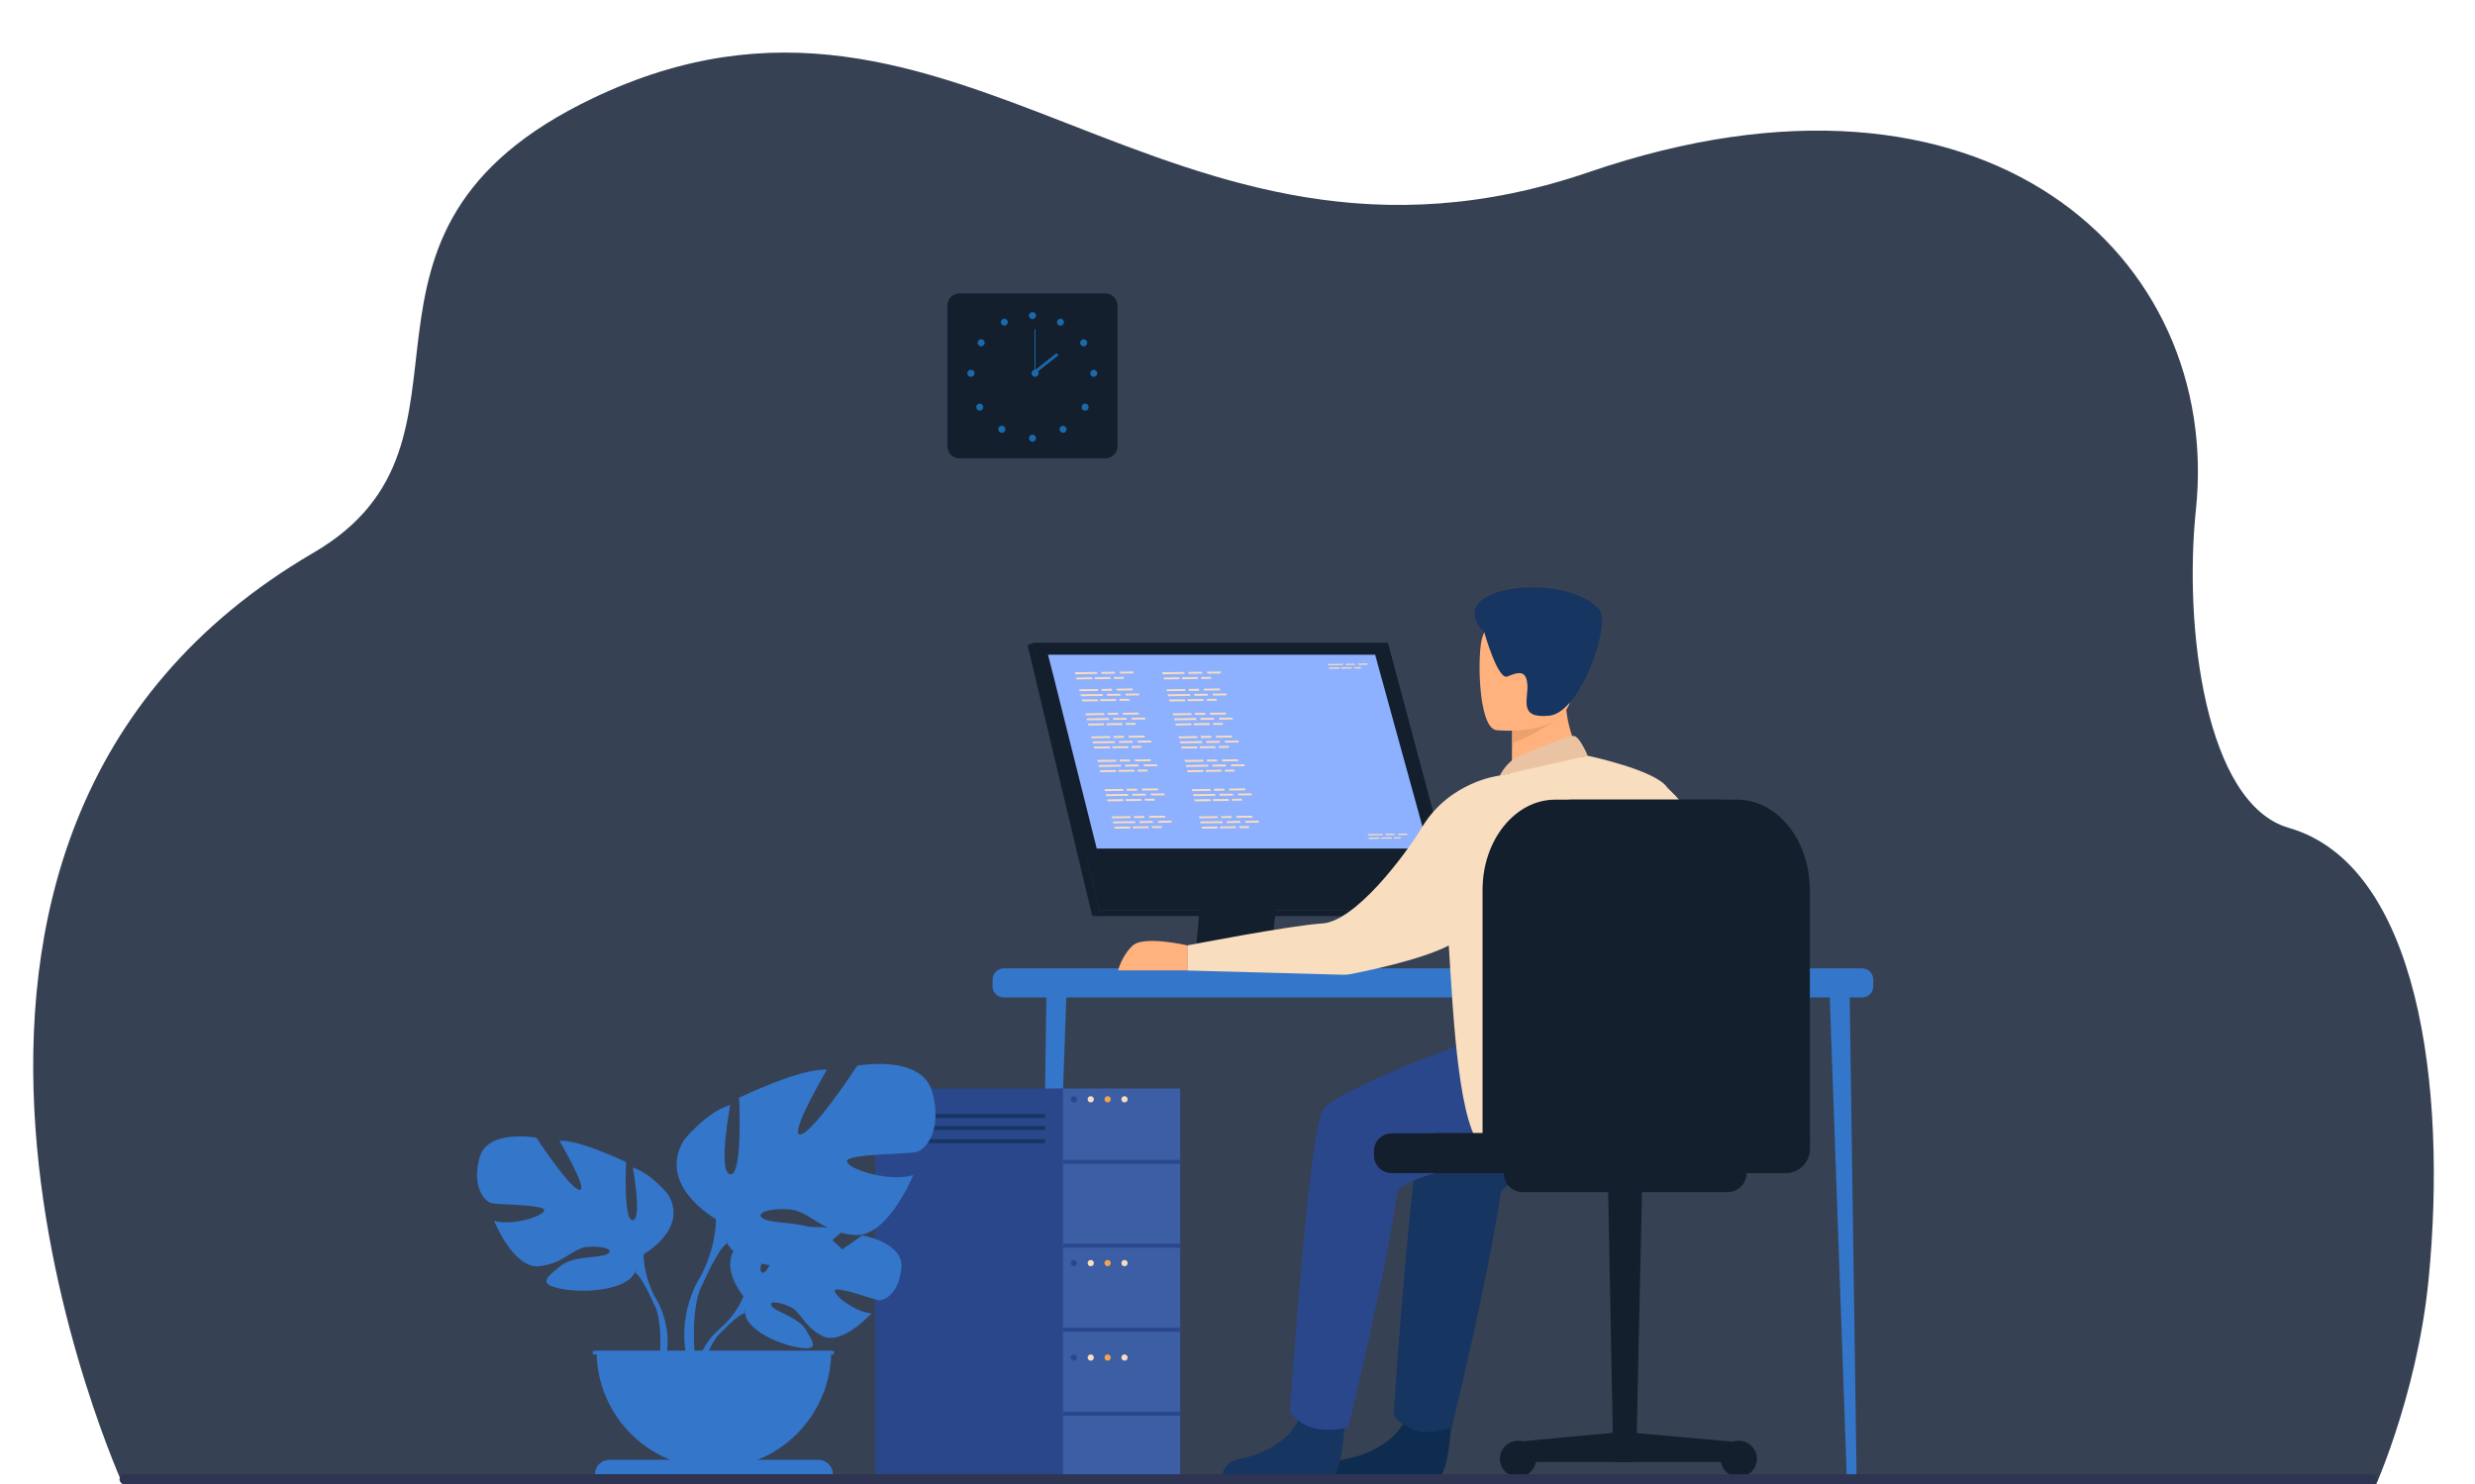 <?xml version="1.0" encoding="utf-8"?>
<!-- Generator: Adobe Illustrator 25.2.1, SVG Export Plug-In . SVG Version: 6.00 Build 0)  -->
<svg version="1.1" id="_x2018_лой_x5F_1" xmlns="http://www.w3.org/2000/svg" xmlns:xlink="http://www.w3.org/1999/xlink"
	 x="0px" y="0px" viewBox="0 0 1818 1090.3" style="enable-background:new 0 0 1818 1090.3;" xml:space="preserve">
<style type="text/css">
	.st0{fill:#364154;}
	.st1{display:none;}
	.st2{display:inline;fill:#F3F7FF;}
	.st3{display:inline;}
	.st4{opacity:0.1;fill:#A8D29F;enable-background:new    ;}
	.st5{opacity:0.2;fill:#A8D29F;enable-background:new    ;}
	.st6{opacity:0.3;fill:#A8D29F;enable-background:new    ;}
	.st7{opacity:0.5;fill:#A8D29F;enable-background:new    ;}
	.st8{opacity:0.8;fill:#A8D29F;enable-background:new    ;}
	.st9{opacity:0.1;fill:#7D9FEA;enable-background:new    ;}
	.st10{opacity:0.2;fill:#7D9FEA;enable-background:new    ;}
	.st11{opacity:0.4;fill:#7D9FEA;enable-background:new    ;}
	.st12{opacity:0.5;fill:#7D9FEA;enable-background:new    ;}
	.st13{opacity:0.7;fill:#7D9FEA;enable-background:new    ;}
	.st14{opacity:0.1;fill:#ED823A;enable-background:new    ;}
	.st15{opacity:0.2;fill:#ED823A;enable-background:new    ;}
	.st16{opacity:0.4;fill:#ED823A;enable-background:new    ;}
	.st17{opacity:0.5;fill:#ED823A;enable-background:new    ;}
	.st18{opacity:0.7;fill:#ED823A;enable-background:new    ;}
	.st19{opacity:0.5;fill:#6180CE;enable-background:new    ;}
	.st20{fill:#2A4E96;}
	.st21{fill:#FF9E55;}
	.st22{display:inline;fill:#8DB0FF;}
	.st23{display:inline;fill:#AEC3FF;}
	.st24{display:inline;fill:#2A4E96;}
	.st25{display:inline;opacity:0.3;fill:#8DB0FF;enable-background:new    ;}
	.st26{display:inline;fill:#23358E;}
	.st27{fill:#17296D;}
	.st28{fill:#F9DDBF;}
	.st29{fill:#163560;}
	.st30{display:inline;fill:#6C88CB;}
	.st31{display:inline;fill:#17296D;}
	.st32{fill:#8DB0FF;}
	.st33{display:inline;fill:#F9DDBF;}
	.st34{fill:#131F2D;}
	.st35{fill:#1A69AA;}
	.st36{fill:#3476CA;}
	.st37{opacity:0.4;fill:#131F2D;enable-background:new    ;}
	.st38{fill:#0E2C4F;}
	.st39{fill:#FFB27D;}
	.st40{fill:#2B478B;}
	.st41{fill:#EAC3A2;}
	.st42{fill:#EAA16E;}
	.st43{fill:#3C5EA5;}
	.st44{fill:#F1A34F;}
	.st45{fill:#7EA4ED;}
	.st46{fill:#AEC3FF;}
	.st47{fill:#F78248;}
	.st48{fill:#FF8C5A;}
	.st49{fill:#C7D8FF;}
	.st50{fill:#FFB93E;}
	.st51{fill:#EA9E24;}
	.st52{fill:#ED823A;}
	.st53{fill:#DD732C;}
	.st54{fill:#FFFFFF;}
	.st55{display:inline;fill:#163560;}
	.st56{display:inline;fill:#2B478B;}
	.st57{display:inline;fill:#FFB27D;}
	.st58{display:inline;fill:#E8945B;}
	.st59{display:inline;fill:#F2CCAA;}
	.st60{display:inline;fill:#ED7D2B;}
	.st61{display:inline;fill:#F99746;}
	.st62{display:inline;fill:#FFFFFF;}
	.st63{display:inline;fill:#233862;}
	.st64{fill:#E58638;}
	.st65{fill:#082038;}
	.st66{fill:#F99746;}
	.st67{fill:#FCA56B;}
	.st68{fill:#2E3552;}
</style>
<path class="st0" d="M1740.3,1101c-33.3,0-85.2-3.9-85.9-2.6h-172.2l-50.4-0.1H980.3l-131.8-0.1H501l-145.1-0.1H93.4
	c0,0-0.4-1.1-1.3-3.2l-0.1-0.3c0,0-0.1-0.3-0.1-0.4c-0.6-1.1-221.2-478.6,138.4-688.2c140.7-82-2.8-234.8,205.5-334
	c268.5-128,419.8,161.1,731.4,54.4c292.2-100.1,465.2,63.2,445.8,248c-9.1,86.8,7.1,216.2,68.2,233.7
	c95.3,27.4,116.6,190.1,102.7,331.8C1775.3,1027.3,1741.4,1101,1740.3,1101z"/>
<g class="st1">
	<rect x="1355.9" y="223.4" class="st2" width="291.5" height="329.2"/>
	<g class="st3">
		<rect x="1381.6" y="251.6" class="st4" width="40.8" height="40.8"/>
		<rect x="1381.6" y="312.4" class="st5" width="40.8" height="40.8"/>
		<rect x="1381.6" y="373.2" class="st6" width="40.8" height="40.8"/>
		<rect x="1381.6" y="434" class="st7" width="40.8" height="40.8"/>
		<rect x="1381.6" y="494.7" class="st8" width="40.8" height="40.8"/>
	</g>
	<g class="st3">
		<rect x="1447.7" y="251.6" class="st9" width="40.8" height="40.8"/>
		<rect x="1447.7" y="312.4" class="st10" width="40.8" height="40.8"/>
		<rect x="1447.7" y="373.2" class="st11" width="40.8" height="40.8"/>
		<rect x="1447.7" y="434" class="st12" width="40.8" height="40.8"/>
		<rect x="1447.7" y="494.7" class="st13" width="40.8" height="40.8"/>
	</g>
	<g class="st3">
		<rect x="1514.6" y="251.6" class="st14" width="40.8" height="40.8"/>
		<rect x="1514.6" y="312.4" class="st15" width="40.8" height="40.8"/>
		<rect x="1514.6" y="373.2" class="st16" width="40.8" height="40.8"/>
		<rect x="1514.6" y="434" class="st17" width="40.8" height="40.8"/>
		<rect x="1514.6" y="494.7" class="st18" width="40.8" height="40.8"/>
	</g>
	<g class="st3">
		<rect x="1573" y="251.6" class="st19" width="52.1" height="3.6"/>
		<rect x="1573" y="259.8" class="st19" width="52.1" height="3.6"/>
	</g>
	<g class="st3">
		<rect x="1573" y="312.1" class="st19" width="52.1" height="3.6"/>
		<rect x="1573" y="320.3" class="st19" width="52.1" height="3.6"/>
	</g>
	<g class="st3">
		<rect x="1573" y="372.5" class="st19" width="52.1" height="3.6"/>
		<rect x="1573" y="380.8" class="st19" width="52.1" height="3.6"/>
	</g>
	<g class="st3">
		<rect x="1573" y="433" class="st19" width="52.1" height="3.6"/>
		<rect x="1573" y="441.2" class="st19" width="52.1" height="3.6"/>
	</g>
	<g class="st3">
		<rect x="1573" y="493.5" class="st19" width="52.1" height="3.6"/>
		<rect x="1573" y="501.7" class="st19" width="52.1" height="3.6"/>
	</g>
</g>
<g class="st1">
	<g class="st3">
		<rect x="2000.4" y="1034.7" class="st20" width="9.1" height="33.4"/>
		<path class="st20" d="M2016.7,1072.9c0-6.5-5.3-11.8-11.8-11.8s-11.8,5.3-11.8,11.8s5.3,11.8,11.8,11.8
			C2011.4,1084.7,2016.7,1079.5,2016.7,1072.9z"/>
		<path class="st21" d="M2012.6,1072.9c0-4.3-3.5-7.7-7.7-7.7c-4.3,0-7.7,3.5-7.7,7.7c0,4.3,3.5,7.7,7.7,7.7
			C2009.1,1080.7,2012.6,1077.2,2012.6,1072.9z"/>
	</g>
	<g class="st3">
		<rect x="1773.7" y="1034.7" class="st20" width="9.1" height="33.4"/>
		<path class="st20" d="M1790,1072.9c0-6.5-5.3-11.8-11.8-11.8s-11.8,5.3-11.8,11.8s5.3,11.8,11.8,11.8
			C1784.7,1084.7,1790,1079.5,1790,1072.9z"/>
		<path class="st21" d="M1785.9,1072.9c0-4.3-3.5-7.7-7.7-7.7c-4.3,0-7.7,3.5-7.7,7.7c0,4.3,3.5,7.7,7.7,7.7
			C1782.5,1080.7,1785.9,1077.2,1785.9,1072.9z"/>
	</g>
	<g class="st3">
		<rect x="1624.4" y="1034.7" class="st20" width="9.1" height="33.4"/>
		<path class="st20" d="M1640.7,1072.9c0-6.5-5.3-11.8-11.8-11.8s-11.8,5.3-11.8,11.8s5.3,11.8,11.8,11.8
			S1640.7,1079.5,1640.7,1072.9z"/>
		<path class="st21" d="M1636.6,1072.9c0-4.3-3.5-7.7-7.7-7.7c-4.3,0-7.7,3.5-7.7,7.7c0,4.3,3.5,7.7,7.7,7.7
			C1633.2,1080.7,1636.6,1077.2,1636.6,1072.9z"/>
	</g>
	<path class="st22" d="M1601.9,1057.4h155.4c9.9,0,17.9-8,17.9-17.9V678.3c0-9.9-8-17.9-17.9-17.9h-134c-21.7,0-39.3,17.6-39.3,39.3
		v339.8C1584.1,1049.4,1592.1,1057.4,1601.9,1057.4z"/>
	<path class="st23" d="M1744.3,1057.4h278.6c9.6,0,17.4-7.8,17.4-17.4V660.4h-295.9L1744.3,1057.4L1744.3,1057.4z"/>
	<rect x="1639.8" y="641.9" class="st24" width="303.5" height="18.5"/>
	<rect x="1796.1" y="759.9" class="st25" width="208.8" height="143.5"/>
	<rect x="1620" y="686.8" class="st26" width="106.3" height="7.6"/>
	<rect x="1620" y="705.3" class="st26" width="106.3" height="7.6"/>
	<path class="st23" d="M1680.9,641.9h332l0,0c0-19.9-16.2-36.1-36.1-36.1h-295.9V641.9z"/>
	<path class="st22" d="M1602.6,641.9h172.6l0,0c0-19.9-16.2-36.1-36.1-36.1h-100.4C1618.8,605.8,1602.6,622,1602.6,641.9
		L1602.6,641.9z"/>
	<g class="st3">
		<path class="st27" d="M2033.3,660.4l27.3,51.8c4.2,7.9,1.1,14.3-6.7,14.3h-227.4c-7.9,0-17.6-6.4-21.8-14.3l-27.3-51.8H2033.3z"/>
		<path class="st21" d="M1838.3,726.5h227.4c7.9,0,10.9-6.4,6.7-14.3l-27.3-51.8h-255.9l27.3,51.8
			C1820.7,720.1,1830.4,726.5,1838.3,726.5z"/>
		<polygon class="st28" points="1845.4,707 1913.2,707 1895.3,672.9 1827.4,672.9 		"/>
		<g>
			<path class="st29" d="M1987.1,680.9c1.4,2.7,4.7,4.8,7.3,4.8s3.7-2.2,2.3-4.8c-1.4-2.7-4.7-4.8-7.3-4.8
				C1986.7,676.1,1985.7,678.2,1987.1,680.9z"/>
			<path class="st29" d="M1960.8,680.9c1.4,2.7,4.7,4.8,7.3,4.8c2.7,0,3.7-2.2,2.3-4.8c-1.4-2.7-4.7-4.8-7.3-4.8
				C1960.4,676.1,1959.4,678.2,1960.8,680.9z"/>
			<path class="st29" d="M1933.6,680.9c1.4,2.7,4.7,4.8,7.3,4.8s3.7-2.2,2.3-4.8c-1.4-2.7-4.7-4.8-7.3-4.8
				S1932.2,678.2,1933.6,680.9z"/>
			<path class="st29" d="M1997.4,700.5c1.4,2.7,4.7,4.8,7.3,4.8c2.7,0,3.7-2.2,2.3-4.8c-1.4-2.7-4.7-4.8-7.3-4.8
				C1997,695.6,1996,697.8,1997.4,700.5z"/>
			<path class="st29" d="M1971.1,700.5c1.4,2.7,4.7,4.8,7.3,4.8c2.7,0,3.7-2.2,2.3-4.8c-1.4-2.7-4.7-4.8-7.3-4.8
				C1970.7,695.6,1969.7,697.8,1971.1,700.5z"/>
			<path class="st29" d="M1943.9,700.5c1.4,2.7,4.7,4.8,7.3,4.8s3.7-2.2,2.3-4.8c-1.4-2.7-4.7-4.8-7.3-4.8
				C1943.5,695.6,1942.5,697.8,1943.9,700.5z"/>
		</g>
		<g>
			<path class="st29" d="M2034.5,673.7c0.7,1.3,2.2,2.3,3.5,2.3s1.7-1,1.1-2.3c-0.7-1.3-2.2-2.3-3.5-2.3S2033.9,672.5,2034.5,673.7z
				"/>
			<path class="st29" d="M2022,673.7c0.7,1.3,2.2,2.3,3.5,2.3s1.7-1,1.1-2.3c-0.7-1.3-2.2-2.3-3.5-2.3
				C2021.8,671.4,2021.4,672.5,2022,673.7z"/>
			<path class="st29" d="M2009.1,673.7c0.7,1.3,2.2,2.3,3.5,2.3s1.7-1,1.1-2.3c-0.7-1.3-2.2-2.3-3.5-2.3
				C2008.9,671.4,2008.4,672.5,2009.1,673.7z"/>
			<path class="st29" d="M2039.4,683c0.7,1.3,2.2,2.3,3.5,2.3s1.7-1,1.1-2.3c-0.7-1.3-2.2-2.3-3.5-2.3S2038.8,681.8,2039.4,683z"/>
			<path class="st29" d="M2026.9,683c0.7,1.3,2.2,2.3,3.5,2.3s1.7-1,1.1-2.3c-0.7-1.3-2.2-2.3-3.5-2.3S2026.3,681.8,2026.9,683z"/>
			<path class="st29" d="M2014,683c0.7,1.3,2.2,2.3,3.5,2.3s1.7-1,1.1-2.3c-0.7-1.3-2.2-2.3-3.5-2.3
				C2013.8,680.7,2013.3,681.8,2014,683z"/>
		</g>
	</g>
	<path class="st22" d="M1987.5,799.9h-162.3c-3.1,0-5.6-2.5-5.6-5.6l0,0c0-3.1,2.5-5.6,5.6-5.6h162.3c3.1,0,5.6,2.5,5.6,5.6l0,0
		C1993.1,797.4,1990.6,799.9,1987.5,799.9z"/>
	<path class="st22" d="M1987.5,825.8h-162.3c-3.1,0-5.6-2.5-5.6-5.6l0,0c0-3.1,2.5-5.6,5.6-5.6h162.3c3.1,0,5.6,2.5,5.6,5.6l0,0
		C1993.1,823.3,1990.6,825.8,1987.5,825.8z"/>
</g>
<g class="st1">
	<g class="st3">
		<rect x="2937.4" y="1031.6" class="st20" width="9.7" height="35.4"/>
		<path class="st20" d="M2954.8,1072c0-6.9-5.6-12.5-12.5-12.5s-12.5,5.6-12.5,12.5s5.6,12.5,12.5,12.5S2954.8,1078.9,2954.8,1072z"
			/>
		<path class="st21" d="M2950.4,1072c0-4.5-3.7-8.2-8.2-8.2s-8.2,3.7-8.2,8.2s3.7,8.2,8.2,8.2
			C2946.8,1080.2,2950.4,1076.6,2950.4,1072z"/>
	</g>
	<g class="st3">
		<rect x="2539" y="1031.6" class="st20" width="9.7" height="35.4"/>
		<path class="st20" d="M2556.4,1072c0-6.9-5.6-12.5-12.5-12.5s-12.5,5.6-12.5,12.5s5.6,12.5,12.5,12.5
			C2550.8,1084.5,2556.4,1078.9,2556.4,1072z"/>
		<path class="st21" d="M2552.1,1072c0-4.5-3.7-8.2-8.2-8.2s-8.2,3.7-8.2,8.2s3.7,8.2,8.2,8.2
			C2548.4,1080.2,2552.1,1076.6,2552.1,1072z"/>
	</g>
	<g class="st3">
		<rect x="2359.3" y="1031.6" class="st20" width="9.7" height="35.4"/>
		<path class="st20" d="M2376.6,1072c0-6.9-5.6-12.5-12.5-12.5s-12.5,5.6-12.5,12.5s5.6,12.5,12.5,12.5S2376.6,1078.9,2376.6,1072z"
			/>
		<path class="st21" d="M2372.3,1072c0-4.5-3.7-8.2-8.2-8.2s-8.2,3.7-8.2,8.2s3.7,8.2,8.2,8.2S2372.3,1076.6,2372.3,1072z"/>
	</g>
	<path class="st30" d="M2970.7,1054.9l79.9,0.6V704c0-38.1-30.9-69.1-69.1-69.1h-26.7L2970.7,1054.9z"/>
	<path class="st23" d="M2937.4,1055.4h89.8V712.3c0-25.4-20.6-46.1-46.1-46.1h-1.8L2937.4,1055.4z"/>
	<path class="st23" d="M2328.7,1055.6h624.6c14.6,0,26.5-11.9,26.5-26.5V634.9h-651.1L2328.7,1055.6L2328.7,1055.6z"/>
	<polygon class="st30" points="2328.7,666.2 2993.9,666.2 2979.7,634.9 2328.7,634.9 	"/>
	<path class="st22" d="M2328.7,1055.6h95.8V704c0-38.1-30.9-69.1-69.1-69.1h-26.7V1055.6z"/>
	<g class="st3">
		<path class="st27" d="M2697.5,608.8l28.9,54.9c4.4,8.3,1.2,15.1-7.1,15.1h-241c-8.3,0-18.7-6.8-23.1-15.1l-23.4-44.4
			c-2.5-4.8,0.9-10.5,6.3-10.5H2697.5z"/>
		<path class="st20" d="M2490.9,678.8h241c8.3,0,11.5-6.8,7.1-15.1l-24.5-46.4c-2.7-5.2-8.1-8.4-14-8.4h-247.2
			c-6.6,0-10.8,7-7.7,12.8l22.2,42.1C2472.2,672,2482.5,678.8,2490.9,678.8z"/>
		<polygon class="st28" points="2498.3,658.1 2570.3,658.1 2551.2,622 2479.3,622 		"/>
		<g>
			<path class="st27" d="M2648.5,630.5c1.5,2.8,5,5.1,7.8,5.1s3.9-2.3,2.4-5.1s-5-5.1-7.8-5.1C2648.1,625.4,2647,627.7,2648.5,630.5
				z"/>
			<path class="st27" d="M2620.7,630.5c1.5,2.8,5,5.1,7.8,5.1s3.9-2.3,2.4-5.1s-5-5.1-7.8-5.1S2619.2,627.7,2620.7,630.5z"/>
			<path class="st27" d="M2591.8,630.5c1.5,2.8,5,5.1,7.8,5.1s3.9-2.3,2.4-5.1s-5-5.1-7.8-5.1S2590.3,627.7,2591.8,630.5z"/>
			<path class="st27" d="M2659.4,651.2c1.5,2.8,5,5.1,7.8,5.1s3.9-2.3,2.4-5.1s-5-5.1-7.8-5.1C2659,646.1,2658,648.4,2659.4,651.2z"
				/>
			<path class="st27" d="M2631.6,651.2c1.5,2.8,5,5.1,7.8,5.1s3.9-2.3,2.4-5.1s-5-5.1-7.8-5.1
				C2631.2,646.1,2630.1,648.4,2631.6,651.2z"/>
			<path class="st27" d="M2602.7,651.2c1.5,2.8,5,5.1,7.8,5.1s3.9-2.3,2.4-5.1s-5-5.1-7.8-5.1
				C2602.3,646.1,2601.2,648.4,2602.7,651.2z"/>
		</g>
		<g>
			<path class="st28" d="M2698.8,622.9c0.7,1.3,2.4,2.4,3.7,2.4s1.9-1.1,1.1-2.4c-0.7-1.3-2.4-2.4-3.7-2.4
				C2698.6,620.4,2698.1,621.5,2698.8,622.9z"/>
			<path class="st28" d="M2685.5,622.9c0.7,1.3,2.4,2.4,3.7,2.4s1.9-1.1,1.1-2.4c-0.7-1.3-2.4-2.4-3.7-2.4
				C2685.3,620.4,2684.8,621.5,2685.5,622.9z"/>
			<path class="st28" d="M2671.8,622.9c0.7,1.3,2.4,2.4,3.7,2.4s1.8-1.1,1.1-2.4c-0.7-1.3-2.4-2.4-3.7-2.4
				S2671.1,621.5,2671.8,622.9z"/>
			<path class="st28" d="M2704,632.7c0.7,1.3,2.4,2.4,3.7,2.4s1.9-1.1,1.1-2.4c-0.7-1.3-2.4-2.4-3.7-2.4S2703.3,631.4,2704,632.7z"
				/>
			<path class="st28" d="M2690.7,632.7c0.7,1.3,2.4,2.4,3.7,2.4s1.9-1.1,1.1-2.4c-0.7-1.3-2.4-2.4-3.7-2.4S2690,631.4,2690.7,632.7z
				"/>
			<path class="st28" d="M2677,632.7c0.7,1.3,2.4,2.4,3.7,2.4s1.8-1.1,1.1-2.4c-0.7-1.3-2.4-2.4-3.7-2.4S2676.3,631.4,2677,632.7z"
				/>
		</g>
	</g>
	<path class="st31" d="M2479.2,780.8h449c7.8,0,14.1-6.3,14.1-14.1l0,0c0-7.8-6.3-14.1-14.1-14.1h-449c-7.8,0-14.1,6.3-14.1,14.1
		l0,0C2465.1,774.5,2471.4,780.8,2479.2,780.8z"/>
	<g class="st3">
		<path class="st32" d="M2935.3,1020.6H2725V894h210.3V1020.6z M2727.5,1018.2h205.3V896.4h-205.3V1018.2z"/>
	</g>
	<g class="st3">
		<path class="st32" d="M2674.1,1020.6h-210.3V894h210.3V1020.6z M2466.3,1018.2h205.3V896.4h-205.3V1018.2z"/>
	</g>
	<path class="st33" d="M3062.1,1032h-541.7c-11.9-15.8-21.3-35-24.4-58c-10.4-78.9,21-169.8-30.9-207.4h477.2
		c0,0,71.3,10,64.4,128.5C3003.3,952.1,3031.7,998.8,3062.1,1032z"/>
</g>
<g>
	<path class="st34" d="M811.9,336.7H704.8c-4.9,0-8.9-4-8.9-8.9V224.4c0-4.9,4-8.9,8.9-8.9h107.1c4.9,0,8.9,4,8.9,8.9v103.4
		C820.9,332.7,816.8,336.7,811.9,336.7z"/>
	<path class="st34" d="M807.3,331.4h-97.8c-4.5,0-8.2-3.7-8.2-8.2v-94.4c0-4.5,3.7-8.2,8.2-8.2h97.8c4.5,0,8.2,3.7,8.2,8.2v94.4
		C815.4,327.8,811.8,331.4,807.3,331.4z"/>
	<g>
		<g>
			<path class="st35" d="M755.8,231.8c0-1.4,1.2-2.6,2.6-2.6s2.6,1.2,2.6,2.6c0,1.4-1.2,2.6-2.6,2.6S755.8,233.2,755.8,231.8z"/>
			<path class="st35" d="M776.7,235.4c0.7-1.2,2.3-1.7,3.5-1s1.7,2.3,1,3.5s-2.3,1.7-3.5,1C776.4,238.2,776,236.7,776.7,235.4z"/>
			<path class="st35" d="M794.6,249.6c1.2-0.8,2.8-0.4,3.6,0.8s0.4,2.8-0.8,3.6s-2.8,0.4-3.6-0.8C793,252,793.4,250.4,794.6,249.6z"
				/>
			<path class="st35" d="M803.4,271.6c1.4,0,2.6,1.2,2.6,2.6s-1.2,2.6-2.6,2.6s-2.6-1.2-2.6-2.6C800.9,272.8,802,271.6,803.4,271.6z
				"/>
			<path class="st35" d="M798.9,297.2c1,1,1,2.6,0,3.7c-1,1-2.6,1-3.7,0c-1-1-1-2.6,0-3.7C796.3,296.2,797.9,296.2,798.9,297.2z"/>
			<path class="st35" d="M782.7,313.5c1,1,1,2.6,0,3.7c-1,1-2.6,1-3.7,0c-1-1-1-2.6,0-3.7C780,312.5,781.6,312.5,782.7,313.5z"/>
			<path class="st35" d="M755.8,321.9c0-1.4,1.2-2.6,2.6-2.6s2.6,1.2,2.6,2.6s-1.2,2.6-2.6,2.6S755.8,323.3,755.8,321.9z"/>
		</g>
		<g>
			<path class="st35" d="M740,235.4c-0.7-1.2-2.3-1.7-3.5-1s-1.7,2.3-1,3.5s2.3,1.7,3.5,1S740.7,236.7,740,235.4z"/>
			<path class="st35" d="M722.1,249.6c-1.2-0.8-2.8-0.4-3.6,0.8s-0.4,2.8,0.8,3.6s2.8,0.4,3.6-0.8
				C723.7,252,723.3,250.4,722.1,249.6z"/>
			<circle class="st35" cx="713.2" cy="274.2" r="2.6"/>
			<path class="st35" d="M717.8,297.2c-1,1-1,2.6,0,3.7c1,1,2.7,1,3.7,0s1-2.6,0-3.7C720.4,296.2,718.8,296.2,717.8,297.2z"/>
			<circle class="st35" cx="735.9" cy="315.3" r="2.6"/>
		</g>
	</g>
	<g>
		<path class="st35" d="M757.7,274.2c0-1.4,1.2-2.6,2.6-2.6s2.6,1.2,2.6,2.6s-1.2,2.6-2.6,2.6S757.7,275.7,757.7,274.2z"/>
		<g>
			<rect x="759.9" y="241.9" class="st35" width="0.7" height="32.3"/>
		</g>
		<g>
			
				<rect x="757.6" y="266.4" transform="matrix(0.786 -0.618 0.618 0.786 -1.147 531.646)" class="st35" width="21.8" height="2.1"/>
		</g>
	</g>
</g>
<g>
	<g>
		<g>
			<path class="st36" d="M767.2,1087.1h-0.3c-1.9,0-3.4-2.5-3.3-5.5l5.1-355.4l14.9-2.8l-12.7,358.2
				C770.7,1084.7,769.2,1087.1,767.2,1087.1z"/>
		</g>
		<g>
			<path class="st36" d="M1360.1,1087.1h0.3c1.9,0,3.4-2.5,3.3-5.5l-5.1-355.4l-14.9-2.8l12.7,358.2
				C1356.6,1084.7,1358.1,1087.1,1360.1,1087.1z"/>
		</g>
		<path class="st36" d="M737.3,732.7h630.5c4.5,0,8.2-3.7,8.2-8.2v-5c0-4.5-3.7-8.2-8.2-8.2H737.3c-4.5,0-8.2,3.7-8.2,8.2v5
			C729,729,732.7,732.7,737.3,732.7z"/>
	</g>
	<g>
		<g>
			<path class="st34" d="M890.7,553.4l-12.5,148.8c0,0-1.3,9,5.4,9c11,0,54.9,0,54.9,0s-8.3-1.9-8.2-6.1
				c0.1-5,14.6-153.1,14.6-153.1L890.7,553.4z"/>
			<path class="st34" d="M942.1,708.5c-2.2,0-44.1,0.1-54.8,0c-4.7-0.1-5.5-4.2-5.5-6.8c0-1.3,0.1-2.2,0.1-2.2l0.3-3.9l0.8-9.9
				l0.7-8.7l0.9-11.2l0.8-9.4l8.9-105.7l54.2-1.4c0,0-6.1,62-10.4,107.1c-0.5,5-0.9,9.9-1.4,14.4c-0.1,1.4-0.3,2.8-0.4,4.2
				c-0.4,4.3-0.8,8.2-1.1,11.7c-0.2,1.8-0.3,3.5-0.5,5.1c-0.6,6.1-0.9,10-0.9,10.7c0,0.4,0,0.8,0.1,1.2
				C935,708.4,941.3,708.5,942.1,708.5z"/>
			<polygon class="st34" points="759.1,472.4 789.6,594.9 793.7,611.6 807.9,668.7 1071.7,668.7 1019.4,472.4 			"/>
			<polygon class="st34" points="759.1,472.4 754.8,473.8 802.3,672.9 807.9,668.7 			"/>
			<polygon class="st34" points="802.3,672.9 1064.5,672.9 1071.7,668.7 807.9,668.7 			"/>
			<rect x="894.3" y="708.6" class="st34" width="56.8" height="2.7"/>
			<polygon class="st34" points="1058.9,632.5 1016.1,475 758.6,475 758.6,472.4 1019.4,472.4 1062,632.1 			"/>
			<polygon class="st34" points="936.7,672.9 936.4,675 883,685.8 883.8,677.1 884.1,672.9 			"/>
			<path class="st37" d="M942.1,708.5c-2.2,0-44.1,0.1-54.8,0c-4.7-0.1-5.5-4.2-5.5-6.8l53.1-10c-0.6,6.1-0.9,10-0.9,10.7
				c0,0.4,0,0.8,0.1,1.2C935,708.4,941.3,708.5,942.1,708.5z"/>
			<polygon class="st37" points="923.8,628.9 807.9,668.7 793.7,611.6 			"/>
			<polygon class="st34" points="759.1,472.4 1019.4,472.4 1061.6,630.1 797,630.1 			"/>
		</g>
		<polygon class="st32" points="1049.3,623.3 805.6,623.3 778,513.3 775.9,504.9 774.1,497.7 769.8,480.9 1010.1,480.9 
			1014.7,497.7 1016.7,504.9 1019,513.3 		"/>
		<g>
			<polygon class="st28" points="806.1,495 789.9,495.3 789.5,493.8 805.7,493.6 			"/>
			<polygon class="st28" points="802.5,498.9 790.8,499.1 790.5,497.7 802.2,497.5 			"/>
			<polygon class="st28" points="815.9,498.7 804.3,498.9 803.9,497.5 815.6,497.3 			"/>
			<polygon class="st28" points="825.7,498.6 818.4,498.7 818.1,497.3 825.3,497.2 			"/>
			<polygon class="st28" points="819.1,494.8 809.1,495 808.8,493.6 818.8,493.4 			"/>
			<polygon class="st28" points="832.8,494.7 822.8,494.8 822.5,493.4 832.5,493.2 			"/>
		</g>
		<g>
			<polygon class="st28" points="986.6,488.5 975.7,488.7 975.4,487.8 986.4,487.6 			"/>
			<polygon class="st28" points="984.2,491.2 976.3,491.3 976.1,490.3 983.9,490.2 			"/>
			<polygon class="st28" points="993.2,491 985.4,491.2 985.1,490.2 993,490.1 			"/>
			<polygon class="st28" points="999.8,491 994.9,491 994.7,490.1 999.5,490 			"/>
			<polygon class="st28" points="995.4,488.4 988.6,488.5 988.4,487.6 995.2,487.5 			"/>
			<polygon class="st28" points="1004.6,488.3 997.9,488.4 997.6,487.4 1004.4,487.3 			"/>
		</g>
		<g>
			<polygon class="st28" points="1015.8,613.5 1004.9,613.7 1004.6,612.7 1015.6,612.6 			"/>
			<polygon class="st28" points="1013.4,616.1 1005.5,616.3 1005.3,615.3 1013.2,615.2 			"/>
			<polygon class="st28" points="1022.5,616 1014.6,616.1 1014.4,615.2 1022.2,615.1 			"/>
			<polygon class="st28" points="1029,615.9 1024.1,616 1023.9,615 1028.8,615 			"/>
			<polygon class="st28" points="1024.6,613.4 1017.9,613.5 1017.6,612.5 1024.4,612.4 			"/>
			<polygon class="st28" points="1033.9,613.3 1027.1,613.4 1026.9,612.4 1033.6,612.3 			"/>
		</g>
		<g>
			<g>
				<polygon class="st28" points="806.8,507.5 793.1,507.7 792.7,506.3 806.4,506.1 				"/>
				<polygon class="st28" points="816.9,507.4 809.3,507.5 808.9,506.1 816.6,505.9 				"/>
				<polygon class="st28" points="832.2,507.1 820.4,507.3 820,505.9 831.8,505.7 				"/>
			</g>
			<g>
				<polygon class="st28" points="810.2,511.2 794,511.4 793.6,510 809.9,509.8 				"/>
				<polygon class="st28" points="806.7,515.1 795,515.2 794.6,513.8 806.3,513.7 				"/>
				<polygon class="st28" points="820.1,514.9 808.4,515 808,513.6 819.7,513.5 				"/>
				<polygon class="st28" points="829.8,514.7 822.5,514.8 822.2,513.4 829.4,513.3 				"/>
				<polygon class="st28" points="823.3,511 813.3,511.1 812.9,509.7 822.9,509.6 				"/>
				<polygon class="st28" points="837,510.8 827,510.9 826.6,509.5 836.6,509.4 				"/>
			</g>
		</g>
		<g>
			<g>
				<polygon class="st28" points="811.3,525.2 797.6,525.4 797.2,524 810.9,523.8 				"/>
				<polygon class="st28" points="821.5,525 813.8,525.1 813.4,523.7 821.1,523.6 				"/>
				<polygon class="st28" points="836.7,524.8 824.9,525 824.6,523.6 836.3,523.4 				"/>
			</g>
			<g>
				<polygon class="st28" points="814.8,528.9 798.5,529.1 798.2,527.7 814.4,527.4 				"/>
				<polygon class="st28" points="811.2,532.7 799.5,532.9 799.2,531.5 810.8,531.3 				"/>
				<polygon class="st28" points="824.6,532.6 812.9,532.7 812.6,531.3 824.2,531.1 				"/>
				<polygon class="st28" points="834.3,532.4 827.1,532.5 826.7,531.1 834,531 				"/>
				<polygon class="st28" points="827.8,528.7 817.8,528.8 817.4,527.4 827.4,527.3 				"/>
				<polygon class="st28" points="841.5,528.5 831.5,528.6 831.1,527.2 841.1,527.1 				"/>
			</g>
		</g>
		<g>
			<g>
				<polygon class="st28" points="815.6,542.1 801.9,542.3 801.6,540.9 815.3,540.7 				"/>
				<polygon class="st28" points="825.8,542 818.1,542.1 817.8,540.6 825.4,540.5 				"/>
				<polygon class="st28" points="841,541.7 829.3,541.9 828.9,540.5 840.7,540.3 				"/>
			</g>
			<g>
				<polygon class="st28" points="819.1,545.8 802.9,546 802.5,544.6 818.7,544.4 				"/>
				<polygon class="st28" points="815.5,549.7 803.8,549.8 803.5,548.4 815.2,548.3 				"/>
				<polygon class="st28" points="828.9,549.5 817.3,549.6 816.9,548.2 828.6,548.1 				"/>
				<polygon class="st28" points="838.7,549.3 831.4,549.4 831.1,548 838.3,547.9 				"/>
				<polygon class="st28" points="832.1,545.6 822.1,545.7 821.8,544.3 831.8,544.2 				"/>
				<polygon class="st28" points="845.8,545.4 835.8,545.5 835.5,544.1 845.5,544 				"/>
			</g>
		</g>
		<g>
			<g>
				<polygon class="st28" points="820.1,559.5 806.4,559.7 806,558.2 819.7,558.1 				"/>
				<polygon class="st28" points="830.2,559.3 822.6,559.4 822.2,558 829.9,557.9 				"/>
				<polygon class="st28" points="845.5,559.1 833.7,559.3 833.4,557.9 845.1,557.7 				"/>
			</g>
			<g>
				<polygon class="st28" points="823.6,563.1 807.3,563.4 807,562 823.2,561.7 				"/>
				<polygon class="st28" points="820,567 808.3,567.2 807.9,565.8 819.6,565.6 				"/>
				<polygon class="st28" points="833.4,566.8 821.7,567 821.4,565.6 833,565.4 				"/>
				<polygon class="st28" points="843.1,566.7 835.9,566.8 835.5,565.4 842.7,565.3 				"/>
				<polygon class="st28" points="836.6,563 826.6,563.1 826.2,561.7 836.2,561.5 				"/>
				<polygon class="st28" points="850.3,562.8 840.3,562.9 839.9,561.5 849.9,561.4 				"/>
			</g>
		</g>
		<g>
			<g>
				<polygon class="st28" points="825.3,580.9 811.6,581.1 811.3,579.7 825,579.5 				"/>
				<polygon class="st28" points="835.5,580.7 827.8,580.9 827.5,579.4 835.1,579.3 				"/>
				<polygon class="st28" points="850.7,580.5 839,580.7 838.6,579.3 850.4,579.1 				"/>
			</g>
			<g>
				<polygon class="st28" points="828.8,584.6 812.6,584.8 812.2,583.4 828.4,583.2 				"/>
				<polygon class="st28" points="825.2,588.5 813.5,588.6 813.2,587.2 824.9,587 				"/>
				<polygon class="st28" points="838.6,588.3 827,588.4 826.6,587 838.3,586.9 				"/>
				<polygon class="st28" points="848.4,588.1 841.1,588.2 840.7,586.8 848,586.7 				"/>
				<polygon class="st28" points="841.8,584.4 831.8,584.5 831.5,583.1 841.5,583 				"/>
				<polygon class="st28" points="855.5,584.2 845.5,584.3 845.2,582.9 855.2,582.8 				"/>
			</g>
		</g>
		<g>
			<g>
				<polygon class="st28" points="830.6,600.9 816.9,601.1 816.5,599.7 830.2,599.5 				"/>
				<polygon class="st28" points="840.7,600.8 833.1,600.9 832.7,599.5 840.4,599.4 				"/>
				<polygon class="st28" points="856,600.6 844.2,600.7 843.9,599.3 855.6,599.2 				"/>
			</g>
			<g>
				<polygon class="st28" points="834.1,604.6 817.8,604.8 817.5,603.4 833.7,603.2 				"/>
				<polygon class="st28" points="830.5,608.5 818.8,608.7 818.4,607.3 830.1,607.1 				"/>
				<polygon class="st28" points="843.9,608.3 832.2,608.5 831.9,607.1 843.5,606.9 				"/>
				<polygon class="st28" points="853.6,608.2 846.4,608.3 846,606.9 853.2,606.8 				"/>
				<polygon class="st28" points="847.1,604.4 837.1,604.6 836.7,603.2 846.7,603 				"/>
				<polygon class="st28" points="860.8,604.2 850.8,604.4 850.4,603 860.4,602.8 				"/>
			</g>
		</g>
		<g>
			<polygon class="st28" points="870.2,495 854,495.3 853.6,493.8 869.9,493.6 			"/>
			<polygon class="st28" points="866.6,498.9 855,499.1 854.6,497.7 866.3,497.5 			"/>
			<polygon class="st28" points="880,498.7 868.4,498.9 868,497.5 879.7,497.3 			"/>
			<polygon class="st28" points="889.8,498.6 882.5,498.7 882.2,497.3 889.4,497.2 			"/>
			<polygon class="st28" points="883.3,494.8 873.2,495 872.9,493.6 882.9,493.4 			"/>
			<polygon class="st28" points="896.9,494.7 886.9,494.8 886.6,493.4 896.6,493.2 			"/>
		</g>
		<g>
			<g>
				<polygon class="st28" points="870.9,507.5 857.2,507.7 856.8,506.3 870.5,506.1 				"/>
				<polygon class="st28" points="881,507.4 873.4,507.5 873,506.1 880.7,505.9 				"/>
				<polygon class="st28" points="896.3,507.1 884.5,507.3 884.2,505.9 895.9,505.7 				"/>
			</g>
			<g>
				<polygon class="st28" points="874.4,511.2 858.1,511.4 857.7,510 874,509.8 				"/>
				<polygon class="st28" points="870.8,515.1 859.1,515.2 858.7,513.8 870.4,513.7 				"/>
				<polygon class="st28" points="884.2,514.9 872.5,515 872.1,513.6 883.8,513.5 				"/>
				<polygon class="st28" points="893.9,514.7 886.7,514.8 886.3,513.4 893.5,513.3 				"/>
				<polygon class="st28" points="887.4,511 877.4,511.1 877,509.7 887,509.6 				"/>
				<polygon class="st28" points="901.1,510.8 891.1,510.9 890.7,509.5 900.7,509.4 				"/>
			</g>
		</g>
		<g>
			<g>
				<polygon class="st28" points="875.4,525.2 861.7,525.4 861.3,524 875,523.8 				"/>
				<polygon class="st28" points="885.6,525 877.9,525.1 877.5,523.7 885.2,523.6 				"/>
				<polygon class="st28" points="900.8,524.8 889,525 888.7,523.6 900.4,523.4 				"/>
			</g>
			<g>
				<polygon class="st28" points="878.9,528.9 862.6,529.1 862.3,527.7 878.5,527.4 				"/>
				<polygon class="st28" points="875.3,532.7 863.6,532.9 863.3,531.5 874.9,531.3 				"/>
				<polygon class="st28" points="888.7,532.6 877,532.7 876.7,531.3 888.4,531.1 				"/>
				<polygon class="st28" points="898.4,532.4 891.2,532.5 890.8,531.1 898.1,531 				"/>
				<polygon class="st28" points="891.9,528.7 881.9,528.8 881.5,527.4 891.6,527.3 				"/>
				<polygon class="st28" points="905.6,528.5 895.6,528.6 895.2,527.2 905.2,527.1 				"/>
			</g>
		</g>
		<g>
			<g>
				<polygon class="st28" points="879.7,542.1 866,542.3 865.7,540.9 879.4,540.7 				"/>
				<polygon class="st28" points="889.9,542 882.2,542.1 881.9,540.6 889.5,540.5 				"/>
				<polygon class="st28" points="905.1,541.7 893.4,541.9 893,540.5 904.8,540.3 				"/>
			</g>
			<g>
				<polygon class="st28" points="883.2,545.8 867,546 866.6,544.6 882.9,544.4 				"/>
				<polygon class="st28" points="879.6,549.7 868,549.8 867.6,548.4 879.3,548.3 				"/>
				<polygon class="st28" points="893,549.5 881.4,549.6 881,548.2 892.7,548.1 				"/>
				<polygon class="st28" points="902.8,549.3 895.5,549.4 895.2,548 902.4,547.9 				"/>
				<polygon class="st28" points="896.3,545.6 886.2,545.7 885.9,544.3 895.9,544.2 				"/>
				<polygon class="st28" points="909.9,545.4 899.9,545.5 899.6,544.1 909.6,544 				"/>
			</g>
		</g>
		<g>
			<g>
				<polygon class="st28" points="884.2,559.5 870.5,559.7 870.1,558.2 883.8,558.1 				"/>
				<polygon class="st28" points="894.3,559.3 886.7,559.4 886.3,558 894,557.9 				"/>
				<polygon class="st28" points="909.6,559.1 897.8,559.3 897.5,557.9 909.2,557.7 				"/>
			</g>
			<g>
				<polygon class="st28" points="887.7,563.1 871.4,563.4 871.1,562 887.3,561.7 				"/>
				<polygon class="st28" points="884.1,567 872.4,567.2 872,565.8 883.7,565.6 				"/>
				<polygon class="st28" points="897.5,566.8 885.8,567 885.5,565.6 897.1,565.4 				"/>
				<polygon class="st28" points="907.2,566.7 900,566.8 899.6,565.4 906.8,565.3 				"/>
				<polygon class="st28" points="900.7,563 890.7,563.1 890.3,561.7 900.3,561.5 				"/>
				<polygon class="st28" points="914.4,562.8 904.4,562.9 904,561.5 914,561.4 				"/>
			</g>
		</g>
		<g>
			<g>
				<polygon class="st28" points="889.4,580.9 875.7,581.1 875.4,579.7 889.1,579.5 				"/>
				<polygon class="st28" points="899.6,580.7 891.9,580.9 891.6,579.4 899.2,579.3 				"/>
				<polygon class="st28" points="914.8,580.5 903.1,580.7 902.7,579.3 914.5,579.1 				"/>
			</g>
			<g>
				<polygon class="st28" points="892.9,584.6 876.7,584.8 876.3,583.4 892.6,583.2 				"/>
				<polygon class="st28" points="889.3,588.5 877.7,588.6 877.3,587.2 889,587 				"/>
				<polygon class="st28" points="902.7,588.3 891.1,588.4 890.7,587 902.4,586.9 				"/>
				<polygon class="st28" points="912.5,588.1 905.2,588.2 904.9,586.8 912.1,586.7 				"/>
				<polygon class="st28" points="906,584.4 895.9,584.5 895.6,583.1 905.6,583 				"/>
				<polygon class="st28" points="919.6,584.2 909.6,584.3 909.3,582.9 919.3,582.8 				"/>
			</g>
		</g>
		<g>
			<g>
				<polygon class="st28" points="894.7,600.9 881,601.1 880.6,599.7 894.3,599.5 				"/>
				<polygon class="st28" points="904.9,600.8 897.2,600.9 896.8,599.5 904.5,599.4 				"/>
				<polygon class="st28" points="920.1,600.6 908.3,600.7 908,599.3 919.7,599.2 				"/>
			</g>
			<g>
				<polygon class="st28" points="898.2,604.6 881.9,604.8 881.6,603.4 897.8,603.2 				"/>
				<polygon class="st28" points="894.6,608.5 882.9,608.7 882.5,607.3 894.2,607.1 				"/>
				<polygon class="st28" points="908,608.3 896.3,608.5 896,607.1 907.6,606.9 				"/>
				<polygon class="st28" points="917.7,608.2 910.5,608.3 910.1,606.9 917.4,606.8 				"/>
				<polygon class="st28" points="911.2,604.4 901.2,604.6 900.8,603.2 910.8,603 				"/>
				<polygon class="st28" points="924.9,604.2 914.9,604.4 914.5,603 924.5,602.8 				"/>
			</g>
		</g>
	</g>
	<g>
		<path class="st38" d="M1065.9,1047.8c0,0-2.3,36.6-9.4,37.1c-0.9,0.1-35.9,0-35.9,0l-44.6-0.4c0,0,0.3-10.8,13.4-13
			c13.1-2.2,34.9-11.4,42.9-28.6C1040.5,1024.8,1065.9,1047.8,1065.9,1047.8z"/>
		<path class="st29" d="M1193.7,746.7c1.7,1.4,47.2,50.7,43.5,88.6c-1.1,11.1-10.7,19.5-21.8,19.5H1160c0,0-56.5,10.1-57.9,22.3
			c-1.3,12.2-12.9,78.1-35.8,171.6c0,0-16.9,5.8-27.1,1.7c-13.5-5.5-15.5-11.3-15.5-11.3s13.7-209.5,24.4-224.3
			c10.8-14.7,121.9-58.6,157.9-62.9C1241.9,747.4,1193.7,746.7,1193.7,746.7z"/>
		<path class="st39" d="M872.5,694.5c0,0-32.1-7.5-40.4,0c-8.2,7.5-10.8,18.3-10.8,18.3h51.2V694.5z"/>
		<path class="st29" d="M987.6,1047.8c0,0-2.3,36.6-9.4,37.1c-0.9,0.1-35.9,0-35.9,0l-44.6-0.4c0,0,0.3-10.8,13.4-13
			c13.1-2.2,34.9-11.4,42.9-28.6C962.2,1024.8,987.6,1047.8,987.6,1047.8z"/>
		<path class="st40" d="M1235.7,746.7c1.3,1.1,11.1,27.6,17.7,57.6c5.7,25.9-14,50.4-40.5,50.4H1084c0,0-56.5,10.1-57.9,22.3
			c-1.3,12.2-12.9,78.1-35.8,171.6c0,0-16.9,4.4-30.2-1.2c-7-3-12.6-10.2-12.6-10.2s13.8-207.7,24.6-222.5
			c10.8-14.7,121.9-58.6,157.9-62.9C1166,747.4,1235.7,746.7,1235.7,746.7z"/>
		<path class="st39" d="M1164.3,559.4l-19.9,19.1h-34c0-2.7,0.1-14.1,0.2-24.4c0-0.6,0-1.2,0-1.8c0-2.3,0.1-4.5,0.1-6.5
			c0.1-5.7,0.1-9.8,0.1-9.8l8.7-6l19.4-13.3l10.5-7.2c0,0.2,0.9,9.6,1,10.9C1152.8,544.8,1164.3,559.4,1164.3,559.4z"/>
		<path class="st41" d="M1114.9,556c0.6-0.3,37.4-16.8,41.7-15.3c4.3,1.4,9.7,14.5,9.7,14.5l-64.7,14.6
			C1101.6,569.8,1106.7,559.4,1114.9,556z"/>
		<path class="st28" d="M1273.8,666c-7-43.2-36.6-75.5-49.2-87.6c-8.5-12.8-58.4-23.3-58.4-23.3s-41.3,9.3-64.7,14.6
			c0,0-36.5,4-57,38c-12.7,21-49.1,69.1-73.1,70.6c-23.9,1.5-99,16.1-99,16.1v18.5l114.5,3.1c1.4,0,2.8-0.1,4.2-0.3
			c9.9-1.9,52.1-10.3,73.1-21.2c3.4,54.1,7.3,136.7,26.2,149.8c20,13.9,160.5,15.7,175.4-5.4c7.6-10.8-1.7-74.9-13.4-136.7
			C1267,695.4,1276.8,684.1,1273.8,666z"/>
		<path class="st42" d="M1144,528l-1.7,1.1c0,0-16,11.5-31.6,16.7c0.1-5.7,0.1-9.8,0.1-9.8l8.7-6L1144,528z"/>
		<path class="st39" d="M1098.9,536.3c0,0,52.2,6.2,55.6-26.4c3.3-32.6,12.3-53.7-20.9-59.1s-41,6.4-44.7,17.1
			C1085.1,478.5,1085.4,533.8,1098.9,536.3z"/>
		<path class="st29" d="M1090.3,464.5c0,0,9.9,35.4,17,32.4c7.1-2.9,13.7-5.4,14.6,5.7c0.9,11-7,25.5,16.2,23.1s45.2-67.6,36.8-77.6
			C1150.7,419.2,1056.7,430,1090.3,464.5z"/>
	</g>
	<g>
		<path class="st34" d="M1053.3,861.7h258.4c9.8,0,17.8-8,17.8-17.8v-11.6h-276.2V861.7z"/>
		<path class="st34" d="M1022.3,861.7h195.5c7.3,0,13.1-5.9,13.1-13.1v-3c0-7.3-5.9-13.1-13.1-13.1h-195.5
			c-7.3,0-13.1,5.9-13.1,13.1v3C1009.2,855.9,1015.1,861.7,1022.3,861.7z"/>
		<g>
			<polygon class="st34" points="1185.1,1073.9 1201.8,1073.9 1206.4,861.7 1181,861.7 			"/>
			<polygon class="st34" points="1112.6,1073.9 1274.8,1073.9 1274.8,1059.2 1192.1,1051.8 1112.6,1059.2 			"/>
			<path class="st34" d="M1290.5,1071.6c0-7.4-6-13.3-13.3-13.3c-7.4,0-13.3,6-13.3,13.3c0,7.4,6,13.3,13.3,13.3
				S1290.5,1078.9,1290.5,1071.6z"/>
			<path class="st34" d="M1128.4,1071.6c0-7.4-6-13.3-13.3-13.3c-7.4,0-13.3,6-13.3,13.3c0,7.4,6,13.3,13.3,13.3
				S1128.4,1078.9,1128.4,1071.6z"/>
			<path class="st34" d="M1118.5,875.7H1269c7.7,0,13.9-6.2,13.9-13.9l0,0h-178.3l0,0C1104.5,869.4,1110.8,875.7,1118.5,875.7z"/>
		</g>
		<path class="st34" d="M1304,861.7c7,0,12.7-5.7,12.7-12.7V653.7c0-36.6-23.9-66.3-53.4-66.3h-120.9c-29.5,0-53.4,29.7-53.4,66.3
			v208H1304z"/>
		<path class="st34" d="M1306.3,861.7c12.8,0,23.1-10.4,23.1-23.1V653.7c0-36.6-23.9-66.3-53.4-66.3h-120.9
			c-29.5,0-53.4,29.7-53.4,66.3v208H1306.3z"/>
	</g>
	<g>
		<rect x="773.1" y="799.6" class="st43" width="93.8" height="288.4"/>
		<rect x="642.9" y="799.6" class="st40" width="137.9" height="288.4"/>
		<rect x="780.8" y="852" class="st40" width="86" height="2.9"/>
		<rect x="780.8" y="913.6" class="st40" width="86" height="2.9"/>
		<rect x="780.8" y="975.3" class="st40" width="86" height="2.9"/>
		<rect x="780.8" y="1037" class="st40" width="86" height="2.9"/>
		<g>
			<path class="st40" d="M786.5,807.5c0-1.3,1-2.3,2.3-2.3s2.3,1,2.3,2.3s-1,2.3-2.3,2.3C787.6,809.8,786.5,808.7,786.5,807.5z"/>
			<path class="st28" d="M798.9,807.5c0-1.3,1-2.3,2.3-2.3s2.3,1,2.3,2.3s-1,2.3-2.3,2.3S798.9,808.7,798.9,807.5z"/>
			<path class="st44" d="M811.3,807.5c0-1.3,1-2.3,2.3-2.3s2.3,1,2.3,2.3s-1,2.3-2.3,2.3C812.4,809.8,811.3,808.7,811.3,807.5z"/>
			<path class="st28" d="M823.7,807.5c0-1.3,1-2.3,2.3-2.3s2.3,1,2.3,2.3s-1,2.3-2.3,2.3C824.8,809.8,823.7,808.7,823.7,807.5z"/>
		</g>
		<g>
			<path class="st40" d="M786.5,927.8c0-1.3,1-2.3,2.3-2.3s2.3,1,2.3,2.3s-1,2.3-2.3,2.3C787.6,930.1,786.5,929.1,786.5,927.8z"/>
			<path class="st28" d="M798.9,927.8c0-1.3,1-2.3,2.3-2.3s2.3,1,2.3,2.3s-1,2.3-2.3,2.3S798.9,929.1,798.9,927.8z"/>
			<path class="st44" d="M811.3,927.8c0-1.3,1-2.3,2.3-2.3s2.3,1,2.3,2.3s-1,2.3-2.3,2.3C812.4,930.1,811.3,929.1,811.3,927.8z"/>
			<path class="st28" d="M823.7,927.8c0-1.3,1-2.3,2.3-2.3s2.3,1,2.3,2.3s-1,2.3-2.3,2.3C824.8,930.1,823.7,929.1,823.7,927.8z"/>
		</g>
		<g>
			<path class="st40" d="M786.5,997.2c0-1.3,1-2.3,2.3-2.3s2.3,1,2.3,2.3s-1,2.3-2.3,2.3C787.6,999.5,786.5,998.4,786.5,997.2z"/>
			<path class="st28" d="M798.9,997.2c0-1.3,1-2.3,2.3-2.3s2.3,1,2.3,2.3s-1,2.3-2.3,2.3S798.9,998.4,798.9,997.2z"/>
			<path class="st44" d="M811.3,997.2c0-1.3,1-2.3,2.3-2.3s2.3,1,2.3,2.3s-1,2.3-2.3,2.3C812.4,999.5,811.3,998.4,811.3,997.2z"/>
			<path class="st28" d="M823.7,997.2c0-1.3,1-2.3,2.3-2.3s2.3,1,2.3,2.3s-1,2.3-2.3,2.3C824.8,999.5,823.7,998.4,823.7,997.2z"/>
		</g>
		<rect x="654.6" y="818.3" class="st29" width="113" height="2.9"/>
		<rect x="654.6" y="827.1" class="st29" width="113" height="2.9"/>
		<rect x="654.6" y="836.8" class="st29" width="113" height="2.9"/>
	</g>
</g>
<g>
	<g>
		<path class="st36" d="M546.1,952.1c0,0-21-24.5-1.3-40c0,0,14.4-8.7,26.1-8c0,0-16.6,27.9-11.2,30.6c5.4,2.8,16.3-32.4,16.3-32.4
			s32.7-3.2,43.3,1.9c0,0-28,22.9-22.1,24.3c5.9,1.4,36.1-21.1,36.1-21.1s30.5,5.2,28.8,23.8c-1.6,18.6-12.1,24.3-16.7,23.8
			c-4.6-0.5-31.6-10.8-32.2-7c-0.6,3.8,15.7,16.1,27,16.7c0,0-21.5,23.7-35.7,16.8c-14.3-6.8-15.5-17.7-24.4-21.7
			c-8.9-4.1-16.5-4.1-12.8,0.1c3.7,4.1,19.8,8.2,24.9,17.2c5.1,9,9.7,15.1-5.1,12.8c-14.8-2.2-38.8-13-39.8-25.4
			C546.1,952.1,546.1,952.1,546.1,952.1z"/>
		<g>
			<path class="st36" d="M647.1,931.6c0,0-82.7-3.2-101,20.5c0,0-4,12.1-16.5,23.1l-1.9,5.3c0,0,14.3-15.1,19.5-16
				C547.2,964.5,539.2,935.2,647.1,931.6z"/>
			<path class="st36" d="M529.7,975.2c0,0-17.8,13.1-19,36.6l3.2,0.3c0,0,5.7-24.3,15.9-33.8C540.1,968.9,529.7,975.2,529.7,975.2z"
				/>
		</g>
	</g>
	<g>
		<path class="st36" d="M472.8,921.3c0,0,33.4-18.7,17.8-44.1c0,0-12.5-15.6-25.8-19.6c0,0,7.1,37.8,0,38.7s-4.9-42.7-4.9-42.7
			s-35.2-16.9-49-15.6c0,0,21.8,36.9,14.7,36c-7.1-0.9-31.6-38.3-31.6-38.3s-36-6.7-41.8,14.7s3.6,32,8.9,33.4
			c5.3,1.3,39.6,0.9,38.7,5.3c-0.9,4.5-24,11.6-36.9,7.6c0,0,14.2,35.2,32.9,33.4c18.7-1.8,24.5-13.4,36-14.2
			c11.6-0.9,20,2.2,14.2,5.3s-25.4,1-34.7,9c-9.3,7.9-16.9,12.8,0.4,16.4c17.4,3.6,48.5,1.3,54.7-12
			C472.8,921.3,472.8,921.3,472.8,921.3z"/>
		<g>
			<path class="st36" d="M368.6,857.2c0,0,93.5,30.3,104.1,64.1c0,0-0.4,15.1,8.9,32.5v6.7c0,0-9.8-22.7-15.1-25.8
				C466.5,934.7,487.5,905.3,368.6,857.2z"/>
			<path class="st36" d="M481.7,953.8c0,0,14.4,21.9,6.2,48.5l-3.7-1c0,0,3.6-29.3-3.9-44.1C472.7,942.5,481.7,953.8,481.7,953.8z"
				/>
		</g>
	</g>
	<g>
		<path class="st36" d="M525.9,895.5c0,0-44-24.6-23.5-58.1c0,0,16.4-20.5,34-25.8c0,0-9.4,49.9,0,51c9.4,1.2,6.5-56.3,6.5-56.3
			s46.3-22.3,64.5-20.5c0,0-28.7,48.7-19.4,47.5c9.4-1.2,41.7-50.5,41.7-50.5s47.5-8.8,55.1,19.4s-4.7,42.2-11.7,44s-52.2,1.2-51,7
			c1.2,5.9,31.7,15.3,48.7,10c0,0-18.8,46.3-43.4,44c-24.6-2.3-32.3-17.6-47.5-18.8c-15.3-1.2-26.4,2.9-18.8,7
			c7.6,4.1,33.4,1.3,45.8,11.8c12.3,10.5,22.3,16.9-0.6,21.6c-22.9,4.7-63.9,1.8-72.2-15.8C525.9,895.5,525.9,895.5,525.9,895.5z"/>
		<g>
			<path class="st36" d="M663.2,811.1c0,0-123.2,39.9-137.3,84.5c0,0,0.6,19.9-11.7,42.8v8.8c0,0,12.9-29.9,19.9-34
				C534.1,913.1,506.5,874.4,663.2,811.1z"/>
			<path class="st36" d="M514.1,938.4c0,0-19,28.9-8.2,64l4.9-1.3c0,0-4.7-38.7,5.2-58.1C526,923.4,514.1,938.4,514.1,938.4z"/>
		</g>
	</g>
	<path class="st36" d="M524.4,1078.5c47.6,0,86.2-38.6,86.2-86.2H438.2C438.2,1039.9,476.8,1078.5,524.4,1078.5z"/>
	<path class="st36" d="M611.8,1082.9H437l0,0c0-5.9,4.8-10.6,10.6-10.6h153.5C607,1072.3,611.8,1077,611.8,1082.9L611.8,1082.9z"/>
	<rect x="435.4" y="992.3" class="st36" width="177.2" height="2.6"/>
</g>
<g class="st1">
	<g class="st3">
		
			<rect x="1415.9" y="749.7" transform="matrix(0.978 -0.21 0.21 0.978 -146.711 321.017)" class="st45" width="41.8" height="202"/>
		<path class="st46" d="M1436.1,747.4c0.6,2.6-8.1,6.8-19.4,9.2s-20.9,2.3-21.5-0.4c-0.6-2.6,8.1-6.8,19.4-9.2
			S1435.5,744.8,1436.1,747.4z"/>
	</g>
	<g class="st3">
		
			<rect x="1490" y="750.6" transform="matrix(0.953 -0.303 0.303 0.953 -187.149 498.521)" class="st47" width="41.8" height="202"/>
		<path class="st48" d="M1500.1,749c1,3-7.2,8.3-18.2,11.8s-20.7,3.9-21.7,0.9s7.2-8.3,18.2-11.8S1499.1,746,1500.1,749z"/>
	</g>
	<g class="st3">
		
			<rect x="1557.2" y="910.8" transform="matrix(0.279 -0.96 0.96 0.279 307.2 2258.328)" class="st46" width="202" height="27.3"/>
		<path class="st49" d="M1699.5,831.4c-0.9,3-7.5,3.8-14.7,1.7c-7.3-2.1-12.4-6.3-11.5-9.3s7.5-3.8,14.7-1.7
			S1700.3,828.3,1699.5,831.4z"/>
	</g>
	<g class="st3">
		
			<rect x="1370.8" y="879.8" transform="matrix(1.826019e-02 -1 1 1.826019e-02 555.417 2352.889)" class="st50" width="210.1" height="27.6"/>
		<path class="st51" d="M1491.7,789c0,2.7-6.3,4.8-13.9,4.7s-13.8-2.5-13.7-5.2c0-2.7,6.3-4.8,13.9-4.7
			C1485.6,783.9,1491.8,786.2,1491.7,789z"/>
	</g>
	<g class="st3">
		
			<rect x="1541.4" y="923.9" transform="matrix(0.11 -0.994 0.994 0.11 515.242 2449.616)" class="st50" width="167.3" height="26.5"/>
		<path class="st51" d="M1647.4,855.8c-0.2,2.2-6.3,3.3-13.6,2.5c-7.3-0.8-13-3.2-12.8-5.4s6.3-3.3,13.6-2.5
			C1642,851.2,1647.7,853.6,1647.4,855.8z"/>
	</g>
	<g class="st3">
		<rect x="1499.5" y="912.6" class="st52" width="209" height="172.3"/>
		<rect x="1395" y="912.6" class="st21" width="209" height="172.3"/>
		<polygon class="st53" points="1708.4,1041.3 1675.3,1041.3 1678.2,1031.9 1675.3,1025.3 1708.4,1025.3 		"/>
		<polygon class="st39" points="1604,966 1570.9,966 1573.8,956.6 1570.9,950 1604,950 		"/>
		<polygon class="st53" points="1604,950 1637.2,950 1634.2,959.3 1637.2,966 1604,966 		"/>
		<polygon class="st39" points="1395,1043.1 1428.1,1043.1 1425.2,1052.4 1428.1,1059.1 1395,1059.1 		"/>
		<rect x="1408.8" y="924.3" class="st54" width="60.1" height="23.4"/>
	</g>
</g>
<g class="st1">
	<path class="st55" d="M2197.7,401.1c-13.9-4.6-23.4,1.2-23.4,1.2c-39.9,1.6-44,49.1-41,64.7c3,15.6,7.5,32.2-6.7,55.4
		c-41.1,67,65.1,52.7,65.1,52.7c-6.6-47.2,52.6-39,50.9-33.9C2317.6,547.2,2229.2,411.6,2197.7,401.1z"/>
	<path class="st33" d="M2156.3,605.1c0,0-3.8,7.5-10.7,16.1c-8.3,10.4-51.8-14.3-48-16.1c3.7-1.9,25.6-64.8,30.8-72.7
		s22.9-12,22.9-12L2156.3,605.1z"/>
	<path class="st56" d="M2303,1029.6c0,0,12,11,9.7,18.7c-2.3,7.8-13.2,13-14.6,22.5s-7.3,14.7-12.6,14.7s-25.1,0-25.1,0
		s-3.9-6.7,5.5-8.7s12.9-13.2,12.3-23.6c-0.6-10.4,0.9-24.2,0.9-24.2l19.9-4.6L2303,1029.6z"/>
	<path class="st56" d="M2201.5,1034.3c0,0,4.3,46.4-1,49l-67.4-0.1c0,0,0-7.8,10.8-9.5s29.9-8.1,33.1-22.2
		C2180.2,1037.3,2201.5,1034.3,2201.5,1034.3z"/>
	<path class="st57" d="M2249.5,701.4c-13.9-31.1-22.4-40-20.7-49.7c1.2-7.2-3.7-134-3.7-134c-1.6-0.5-4.9-1-6.8-1.4
		c-5.7-1.3-10.4-5.3-12.4-10.8c-2.4-6.6-4.2-16.4-4.2-28.6l-1.8,0.4l-29.9,5.9c0,0,0.7,9.4,0.7,18.3c0,0.1,0,0.1,0,0.2
		c0,7.7-5,14.5-12.4,16.6c-3.8,1.1-7.1,2-7.1,2s-11,31.3-13.1,63.5s20,46.2-0.2,110.5C2117.6,760,2257.2,718.6,2249.5,701.4z"/>
	<path class="st58" d="M2170.1,483.2c0,0,0.7,9.4,0.7,18.3c16.7-0.5,25.6-15.7,29.2-24.2L2170.1,483.2z"/>
	<path class="st57" d="M2168.3,495.7c0,0,39.2-5.6,35.3-29.9s-1.4-41.5-26.6-38.9c-25.2,2.5-28.6,12.6-29.2,21
		C2147.1,456.3,2158,496.5,2168.3,495.7z"/>
	<path class="st55" d="M2159.2,429.1c0,0,15.2,26.9,32.3,28.5s23.5-3.9,23.5-3.9s-14.2-8-19.6-25
		C2195.5,428.6,2165.1,414.2,2159.2,429.1z"/>
	<path class="st55" d="M2162.2,431c0,0-7.5,4.2-9.8,10.5c-2.3,6.2-3.8,14.1-1.7,23.2c0,0-11.2-18.1-3.8-30.5
		C2154.6,421,2162.2,431,2162.2,431z"/>
	<path class="st33" d="M2253.3,573.8c0,0,1,14.2,0,31.2c-0.7,11.3-12.1,26.4-13.7,30.1c-4.1,9.4-8.6,10.9-8.6,10.9l-35.4,8.7
		l-12.4,3l-39.3-11.7c0,0-17.9-49.9-10.7-78s18.1-47.6,18.1-47.6s32,31.4,73.7-2.7L2253.3,573.8z"/>
	<path class="st59" d="M2256.7,605.4c-0.7,11.3-15.4,26-17.1,29.7c-4.1,9.4-8.6,10.9-8.6,10.9l-35.4,8.7l-9.4-13.3
		c0,0,57.3-15.9,46.5-66.5L2256.7,605.4z"/>
	<path class="st60" d="M2146.4,653.5c0,0-19.4,60.5-20.7,81.1c-1.2,20.6,37.2,292.6,38.7,302.1c1.5,8.9,12.6,14.7,12.6,14.7
		s5.1,3,12.4,1c10.1-2.9,13.3-6.3,13.3-6.3s15.1-194,5.8-263.3c-9.4-69.3-9.5-129.2-9.5-129.2L2146.4,653.5L2146.4,653.5z"/>
	<path class="st61" d="M2228.8,651.7c0,0,29.7,39.8,32.4,66.7c2.8,26.9,4.3,121.4,10.2,147.6c5.9,26.2,27.5,76.7,27.5,158.4
		c0,0-2.2,4.7-9.2,7.2c-2.2,0.8-5.2,1.6-8.1,2.2c-5.7,1.3-11.6-1.5-14.2-6.7c-14.6-29.5-61.2-124.4-63.6-144.2
		c-1.7-14-16.4-106.3-48.5-160.5c-7.7-13,4.7-64.8,4.7-64.8L2228.8,651.7z"/>
	<path class="st62" d="M2173.7,480.1c0,0-0.2,3-7.4,3.7c0,0-6.1,0.6-6.4-2.6C2159.9,481.1,2165.3,478,2173.7,480.1z"/>
	<path class="st63" d="M2143.3,644.2c0,0,7.8,6.2,23.3,6.5c18.5,0.4,64.4-4.7,64.4-4.7s2,5.7,2,11.7c0,0-56,14.1-88.5,2.1
		C2144.5,659.7,2140.3,651.8,2143.3,644.2z"/>
	<g class="st3">
		<path class="st54" d="M2162.2,666.6c-4.7,0-8.5-4.3-8.5-9.6s3.8-9.6,8.5-9.6s8.4,4.3,8.4,9.6
			C2170.6,662.3,2166.8,666.6,2162.2,666.6z M2162.2,650.3c-3.1,0-5.6,3-5.6,6.8c0,3.7,2.5,6.8,5.6,6.8s5.6-3,5.6-6.8
			S2165.3,650.3,2162.2,650.3z"/>
	</g>
	<polygon class="st23" points="2202.7,684 2118.4,684.8 2077,587.4 2161.2,586.6 	"/>
	<path class="st57" d="M2191.6,640l-6.2-7.6c0,0-4.2-3.7-7.2-4.4c-3-0.6-9.4-4.3-10.1-3.3c-0.6,1,4.9,8.5,4.9,8.5h0.3
		c-6.4,4.8-22.4,0.6-24.4,2.5c-2.4,2.4,3.3,7.5,6.4,10.3c3.1,2.9,11.8,7.7,18.6,5.5c5-1.6,12.8-3.1,12.8-3.1L2191.6,640z"/>
	<path class="st57" d="M2083.3,604.5c0,0,5.3-6,8.7-3.1s-0.9,17.1-4.1,15.6C2084.7,615.6,2081.5,606.3,2083.3,604.5z"/>
	<path class="st33" d="M2225.1,517.7c0,0,28.1,2,38.9,28.1c10.8,26.2,30.7,82,30.7,89.4s-22,34.6-108.3,13.6c0,0-2.9-8.3,2.8-12.5
		c0,0,60.1-19.3,60-23.1c-0.2-7.3-8.1-13.5-41.7-47.1C2198.4,556.9,2225.1,517.7,2225.1,517.7z"/>
</g>
<g class="st1">
	<g class="st3">
		<path class="st39" d="M2629.5,625.9c0,0-13.1-8.3-20.2-7.6c-8.4,0.8-15.3,1.1-15.3,3.3c0,8.3,8.8,5.2,12.1,9.8
			c4.3,6,14.2,4.5,16.1,4.7c1.9,0.2,6.2,2.2,6.2,2.2L2629.5,625.9z"/>
		<path class="st64" d="M2795.4,499.5c0,0,60.4,100,51,119s-32.4,23.6-32.4,23.6L2795.4,499.5z"/>
		<path class="st29" d="M2764.3,1056.2c0,0-1.4,22.7-5.6,28.1h-65c0.4-2.3,2.2-7.9,10.4-9.3c10.3-1.8,27.5-9,33.7-22.6
			C2744.3,1038.1,2764.3,1056.2,2764.3,1056.2z"/>
		<path class="st65" d="M2879.6,1053c0,0,5.6,30.1,0,30.6c-0.7,0.1-27.2,0.3-34.3,1.4c-11.6,1.7-32.6-1.4-32.6-1.4
			c-2.4,0.1-3.1-3-1.9-5.1c1.3-2.3,3.9-4.7,8.8-5.7c10.2-2,27.3-9.5,33.3-23.2C2859.3,1035.3,2879.6,1053,2879.6,1053z"/>
		<path class="st29" d="M2733.8,753.6c0,0,16.3,57.2,63.2,156.4c46.8,99.3,45.8,150.7,45.8,150.7h39.3c0,0-5.5-125.9-27.6-176
			s-26.6-187.2-26.6-187.2L2733.8,753.6z"/>
		<path class="st40" d="M2707.6,704.4c0,0-1.3,88.5,14,197.2s7.5,159.1,7.5,159.1h39.4c0,0,21.9-111.8,15.6-166.2
			c-6.3-54.4,30-186.7,30-186.7L2707.6,704.4z"/>
		<path class="st39" d="M2783.2,493.1l-11.4,18.2l-25.2,4.2c-0.5-2.2-2.4-11.7-4.1-20.2c-0.1-0.5-0.2-1-0.3-1.5
			c-1.5-7.3-2.7-13.5-2.7-13.5l17.5-19.4l6.5-7.2c0,0.2,2.3,7.8,2.7,8.9C2772.1,482.5,2783.2,493.1,2783.2,493.1z"/>
		<path class="st66" d="M2829.5,715.3c0.4-23.3-13.5-151.6-17.8-169.9c-7.6-32.5-14.4-51-28.9-55.3c-5.4-1.6-25,3.6-39.3,7.7
			c-1,0.3-2,0.6-2.9,1c-3.5,1.4-6.7,3.4-9.4,6c-3.8,3.6-6.7,8.2-8.3,13.4c-2.2,7.4-4.7,16.9-6.8,27.3c-2.2,11.3-3.9,23.8-4,36
			c-0.1,12.6-1.8,31.3-3.8,51c-0.2,2.2-0.4,4.4-0.7,6.6c-0.2,1.5-2.6,51.6-3.3,65.1c0,0.2,0,0.4,0,0.5c0,0,0,0,0,0.1
			c0,0.2,0,0.4,0,0.6c-0.1,1.2-0.1,1.9-0.1,2.1C2702.6,723.1,2829,741.8,2829.5,715.3z"/>
		<path class="st67" d="M2764.6,463.7c-1.2,11-15.9,25.9-22.2,31.7c-0.1-0.5-0.2-1-0.3-1.5c-1.5-7.3-2.7-13.5-2.7-13.5l17.5-19.4
			C2761.7,459.1,2765.1,459.2,2764.6,463.7z"/>
		<path class="st39" d="M2728.3,483.3c0,0,44-3.1,41.7-30.5c-2.4-27.4,1.7-46.2-26.5-45.4c-28.2,0.8-32.8,11.8-34.2,21.1
			C2707.9,437.8,2716.8,483.4,2728.3,483.3z"/>
		<path class="st29" d="M2709.9,425.5c0,0,13.7,27.6,19.1,24c5.4-3.6,10.4-6.6,12.9,2.4s3.4,21.8,22.2,16.1
			c18.8-5.6,21.4-62.5,12.9-69.4C2752.6,378.7,2676.8,402.4,2709.9,425.5z"/>
		<path class="st64" d="M2704.3,705.2c93.8-4.9,74.6-109,74.6-109l-70.6,36.2c-0.2,2.2-0.4,4.4-0.7,6.6c-0.2,1.5-2.6,51.6-3.3,65.1
			c0,0.2,0,0.4,0,0.5c0,0,0,0,0,0.1C2704.3,704.8,2704.3,705,2704.3,705.2z"/>
		<path class="st20" d="M2550.3,576.6c0.4,0,0.7,0.3,0.7,0.7s-0.3,0.7-0.7,0.7s-0.7-0.3-0.7-0.7
			C2549.5,576.9,2549.9,576.6,2550.3,576.6z"/>
		<path class="st66" d="M2630,623.7c0,0,89.1-7.4,95.4-10.5c10-4.9,3.2-81.7,3.2-81.7s-7.7-11.5,11.3-15.4
			c16.6-3.3,32.5,9.1,32.5,9.1s14.5,13,12.7,27.4c-4.1,32-10.5,97-31.9,106.9c-27.6,12.9-128.1-20-128.1-20s-0.6-4.6,1.4-10.3
			C2627.3,627,2630,623.7,2630,623.7z"/>
		<path class="st64" d="M2739.4,490.8c0.5-0.2,34-10.1,37.6-8.9s5.8,8.2,5.8,8.2l-51.7,14.7C2731.2,504.8,2732.4,493.7,2739.4,490.8
			z"/>
		<path class="st39" d="M2624,622.9c0,0-5.8-6.1-7.3-8s-1.7,0.1-1.4,1.3c0.2,1.1,1.9,4,1.2,4.6S2622.7,625.3,2624,622.9z"/>
	</g>
</g>
<path class="st68" d="M1742.5,1090.3H91.5c-2,0-3.7-1.7-3.7-3.7l0,0c0-2,1.7-3.7,3.7-3.7h1651c2,0,3.7,1.7,3.7,3.7l0,0
	C1746.1,1088.6,1744.5,1090.3,1742.5,1090.3z"/>
</svg>
